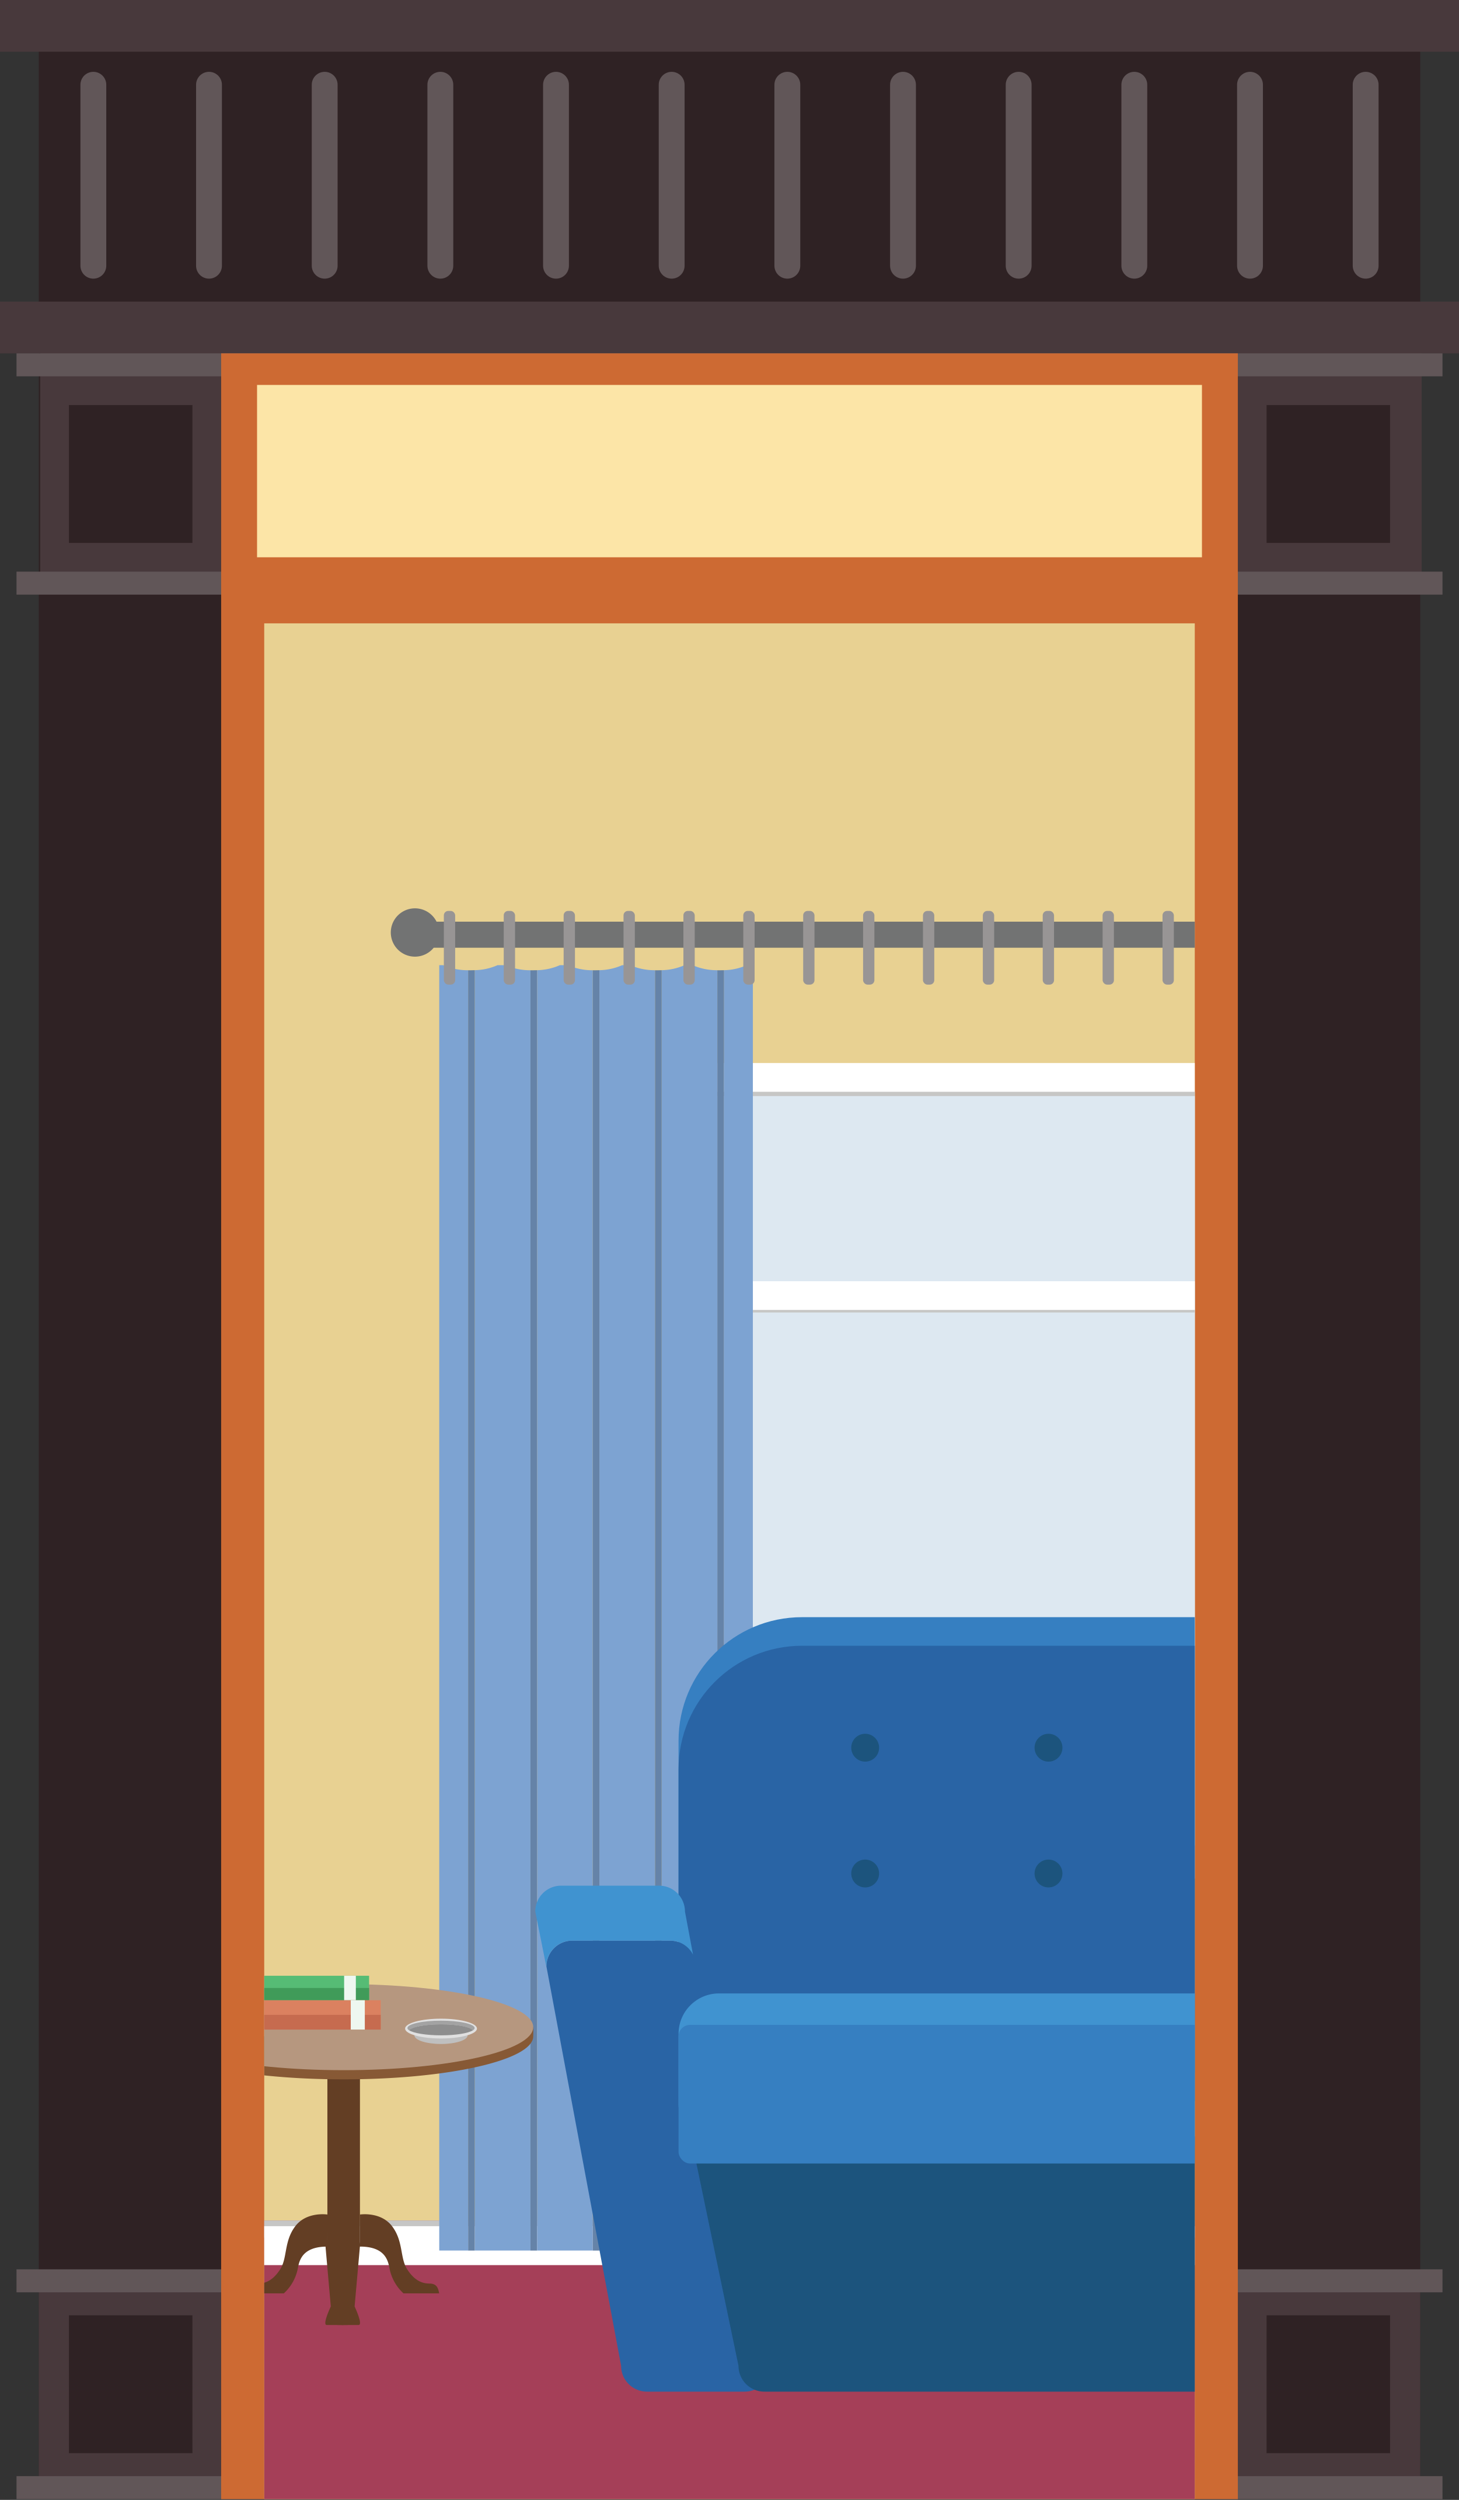 <svg id="Layer_1" data-name="Layer 1" xmlns="http://www.w3.org/2000/svg" xmlns:xlink="http://www.w3.org/1999/xlink" width="179.21mm" height="307.01mm" viewBox="0 0 508 870.26"><rect x="0" y="0" width="508" height="870.26" fill="#333333" stroke="none"/><defs><style>.cls-1,.cls-7{fill:none;}.cls-2{fill:#2f2224;}.cls-3{fill:#48393c;}.cls-4{fill:#615658;}.cls-5{fill:#cd6a33;}.cls-6{fill:#fce5a7;}.cls-7{stroke:#615658;stroke-linecap:round;stroke-miterlimit:10;stroke-width:9px;}.cls-8{fill:#e8d192;}.cls-9{fill:#a53f58;}.cls-10{fill:#c6c6c5;}.cls-11{fill:#fff;}.cls-12{fill:#dde8f1;}.cls-13{clip-path:url(#clip-path);}.cls-14{fill:#7da3d2;}.cls-15{fill:#6583a8;}.cls-16{fill:#727373;}.cls-17{fill:#989595;}.cls-18{clip-path:url(#clip-path-2);}.cls-19{fill:#367fc1;}.cls-20{fill:#2964a5;}.cls-21{fill:#1c547d;}.cls-22{fill:#4093d0;}.cls-23{clip-path:url(#clip-path-3);}.cls-24{fill:#633e24;}.cls-25{fill:#875935;}.cls-26{fill:#b6977f;}.cls-27{fill:#56bc75;}.cls-28{fill:#409b59;}.cls-29{fill:#eef7f0;}.cls-30{fill:#db8160;}.cls-31{fill:#c66b4f;}.cls-32{fill:#bfbfbf;}.cls-33{fill:#e0e0e0;}.cls-34{fill:#a3a3a3;}.cls-35{fill:#8e8e8e;}</style><clipPath id="clip-path"><rect class="cls-1" x="92" y="217" width="324" height="653"/></clipPath><clipPath id="clip-path-2"><rect class="cls-1" x="92" y="504.87" width="324" height="344.68"/></clipPath><clipPath id="clip-path-3"><rect class="cls-1" x="92" y="650.57" width="103.56" height="170.93"/></clipPath></defs><title>Imagery</title><rect class="cls-2" x="13.5" y="14" width="481" height="852"/><rect class="cls-3" width="508" height="18"/><rect class="cls-3" x="14" y="114" width="481" height="89"/><rect class="cls-3" y="105" width="508" height="18"/><rect class="cls-4" x="5.75" y="123" width="496.5" height="8"/><rect class="cls-4" x="5.75" y="199" width="496.5" height="8"/><rect class="cls-3" x="13.5" y="794" width="481" height="72"/><rect class="cls-4" x="5.75" y="790" width="496.5" height="8"/><rect class="cls-4" x="5.75" y="862" width="496.5" height="8"/><rect class="cls-5" x="77" y="123" width="354" height="747"/><rect class="cls-6" x="89.5" y="134" width="329" height="60"/><rect class="cls-2" x="21.5" y="143.5" width="48" height="43" transform="translate(210.5 119.5) rotate(90)"/><rect class="cls-2" x="438.5" y="143.5" width="48" height="43" transform="translate(627.5 -297.5) rotate(90)"/><rect class="cls-2" x="21.5" y="808.5" width="48" height="43" transform="translate(875.5 784.5) rotate(90)"/><rect class="cls-2" x="438.5" y="808.5" width="48" height="43" transform="translate(1292.5 367.5) rotate(90)"/><line class="cls-7" x1="32.5" y1="29.5" x2="32.5" y2="92.5"/><line class="cls-7" x1="72.77" y1="29.5" x2="72.77" y2="92.5"/><line class="cls-7" x1="113.05" y1="29.5" x2="113.05" y2="92.5"/><line class="cls-7" x1="153.32" y1="29.5" x2="153.32" y2="92.5"/><line class="cls-7" x1="193.59" y1="29.5" x2="193.59" y2="92.5"/><line class="cls-7" x1="233.86" y1="29.5" x2="233.86" y2="92.5"/><line class="cls-7" x1="274.14" y1="29.5" x2="274.14" y2="92.5"/><line class="cls-7" x1="314.41" y1="29.5" x2="314.41" y2="92.5"/><line class="cls-7" x1="354.68" y1="29.5" x2="354.68" y2="92.5"/><line class="cls-7" x1="394.95" y1="29.5" x2="394.95" y2="92.5"/><line class="cls-7" x1="435.23" y1="29.5" x2="435.23" y2="92.5"/><line class="cls-7" x1="475.5" y1="29.5" x2="475.5" y2="92.5"/><rect class="cls-8" x="92" y="217" width="324" height="653"/><rect class="cls-9" x="92" y="773" width="324" height="97"/><rect class="cls-10" x="92" y="773" width="324" height="5.93"/><rect class="cls-11" x="92" y="774.98" width="324" height="13.55"/><rect class="cls-11" x="237.77" y="370.06" width="178.23" height="283.91"/><rect class="cls-10" x="199.93" y="427.91" width="263.92" height="168.23" transform="translate(843.91 180.14) rotate(90)"/><rect class="cls-12" x="249.27" y="381.56" width="166.73" height="260.92"/><rect class="cls-10" x="262.14" y="447" width="153.86" height="9.9"/><rect class="cls-11" x="262.14" y="446.02" width="153.86" height="10"/><g class="cls-13"><path class="cls-14" d="M490.53,336h-2.84a20.27,20.27,0,0,1-7.9,1.73V783.46h19.38V337.76A21.26,21.26,0,0,1,490.53,336Z"/><path class="cls-14" d="M468.83,336h-1.42V783.46h10.07V337.76A21.31,21.31,0,0,1,468.83,336Z"/><path class="cls-14" d="M512.23,336h-2.84a20.44,20.44,0,0,1-7.91,1.74V783.46h19.38V337.76A21.21,21.21,0,0,1,512.23,336Z"/><path class="cls-15" d="M478.26,337.77h-.78v445.7h2.31V337.73C479.29,337.76,478.78,337.77,478.26,337.77Z"/><path class="cls-15" d="M500,337.77h-.79v445.7h2.31V337.74C501,337.76,500.48,337.77,500,337.77Z"/><path class="cls-16" d="M591.56,329.93a8.31,8.31,0,0,0,1.88-5.29,8.41,8.41,0,0,0-15.91-3.79H152a8.41,8.41,0,1,0-1,9.08H578.5a8.39,8.39,0,0,0,13.06,0Z"/><path class="cls-14" d="M219.46,336h-2.84a20.59,20.59,0,0,1-7.92,1.74V783.46h19.37V337.75A21.12,21.12,0,0,1,219.46,336Z"/><path class="cls-14" d="M176.06,336h-2.84a20.31,20.31,0,0,1-7.9,1.73V783.46H184.7V337.76A21.22,21.22,0,0,1,176.06,336Z"/><path class="cls-14" d="M154.35,336h-1.41V783.46H163V337.76A21.4,21.4,0,0,1,154.35,336Z"/><path class="cls-14" d="M197.76,336h-2.84a20.53,20.53,0,0,1-7.91,1.74V783.46h19.37V337.76A21.15,21.15,0,0,1,197.76,336Z"/><path class="cls-14" d="M262.14,336H260a20.48,20.48,0,0,1-7.95,1.74V783.46h10.07Z"/><path class="cls-14" d="M241.16,336h-2.84a20.61,20.61,0,0,1-7.94,1.74V783.46h19.38V337.75A21.1,21.1,0,0,1,241.16,336Z"/><path class="cls-15" d="M163.79,337.77H163v445.7h2.31V337.73C164.82,337.76,164.31,337.77,163.79,337.77Z"/><path class="cls-15" d="M250.59,337.77l-.83,0V783.46h2.31V337.74C251.58,337.76,251.09,337.77,250.59,337.77Z"/><path class="cls-15" d="M228.89,337.77l-.82,0V783.46h2.31V337.74C229.89,337.76,229.39,337.77,228.89,337.77Z"/><path class="cls-15" d="M207.19,337.77h-.81v445.7h2.32V337.74C208.2,337.76,207.7,337.77,207.19,337.77Z"/><path class="cls-15" d="M185.49,337.77h-.79v445.7H187V337.74C186.51,337.76,186,337.77,185.49,337.77Z"/><rect class="cls-17" x="154.54" y="317.11" width="3.94" height="25.65" rx="1.54"/><rect class="cls-17" x="175.39" y="317.11" width="3.94" height="25.65" rx="1.54"/><rect class="cls-17" x="196.25" y="317.11" width="3.94" height="25.65" rx="1.54"/><rect class="cls-17" x="217.1" y="317.11" width="3.94" height="25.65" rx="1.54"/><rect class="cls-17" x="237.95" y="317.11" width="3.94" height="25.65" rx="1.54"/><rect class="cls-17" x="258.8" y="317.11" width="3.94" height="25.65" rx="1.54"/><rect class="cls-17" x="279.65" y="317.11" width="3.94" height="25.65" rx="1.54"/><rect class="cls-17" x="300.51" y="317.11" width="3.94" height="25.65" rx="1.54"/><rect class="cls-17" x="321.36" y="317.11" width="3.94" height="25.65" rx="1.54"/><rect class="cls-17" x="342.21" y="317.11" width="3.94" height="25.65" rx="1.54"/><rect class="cls-17" x="363.06" y="317.11" width="3.94" height="25.65" rx="1.54"/><rect class="cls-17" x="383.91" y="317.11" width="3.94" height="25.65" rx="1.54"/><rect class="cls-17" x="404.77" y="317.11" width="3.94" height="25.65" rx="1.54"/><rect class="cls-17" x="425.62" y="317.11" width="3.94" height="25.65" rx="1.54"/><rect class="cls-17" x="446.47" y="317.11" width="3.94" height="25.65" rx="1.54"/><rect class="cls-17" x="467.32" y="317.11" width="3.94" height="25.65" rx="1.54"/><rect class="cls-17" x="488.17" y="317.11" width="3.94" height="25.65" rx="1.54"/></g><g class="cls-18"><rect class="cls-19" x="236.26" y="562.97" width="396.77" height="158.55" rx="43"/><rect class="cls-20" x="236.26" y="572.92" width="396.77" height="158.55" rx="43"/><path class="cls-20" d="M259.34,832.58H225.26a9,9,0,0,1-9-9l-26-139a9,9,0,0,1,9-9H233.3a9,9,0,0,1,9,9l26,139A9,9,0,0,1,259.34,832.58Z"/><path class="cls-21" d="M600.64,832.58H266.13a9,9,0,0,1-9-9l-14.74-70.85a9,9,0,0,1,9-9H600.64a9,9,0,0,1,9,9v70.85A9,9,0,0,1,600.64,832.58Z"/><path class="cls-22" d="M199.21,675.56H233.3a9,9,0,0,1,8,4.88l-2.81-15a9,9,0,0,0-9-9H195.38a9,9,0,0,0-9,9l3.83,19.15A9,9,0,0,1,199.21,675.56Z"/><rect class="cls-22" x="429.64" y="693.95" width="193.79" height="52.85" rx="14.07"/><rect class="cls-22" x="236.26" y="693.95" width="193.79" height="52.85" rx="14.07"/><rect class="cls-19" x="236.26" y="704.9" width="193.79" height="48.26" rx="4"/><rect class="cls-19" x="429.64" y="704.9" width="193.79" height="48.26" rx="4"/><circle class="cls-21" cx="301.24" cy="608.41" r="4.85"/><circle class="cls-21" cx="365.07" cy="608.41" r="4.85"/><circle class="cls-21" cx="301.24" cy="652.2" r="4.85"/><circle class="cls-21" cx="365.07" cy="652.2" r="4.85"/><circle class="cls-21" cx="494.62" cy="608.41" r="4.85"/><circle class="cls-21" cx="494.62" cy="652.2" r="4.85"/></g><g class="cls-23"><rect class="cls-24" x="113.99" y="717.07" width="11.34" height="65.05"/><path class="cls-24" d="M125.33,770.92s7.24-1.13,11.2,4.09,2.7,11,5.22,14.94,5.22,5,7.74,5,3.06,1.44,3.42,3.42H140.49a15.92,15.92,0,0,1-4.86-8.64c-.53-3-1.7-7.65-10.3-7.65Z"/><path class="cls-24" d="M114,770.92s-7.24-1.13-11.2,4.09-2.7,11-5.22,14.94-5.22,5-7.74,5-3.06,1.44-3.42,3.42H98.83a15.92,15.92,0,0,0,4.86-8.64c.53-3,1.7-7.65,10.3-7.65Z"/><path class="cls-24" d="M120.83,809.38h-3a2.28,2.28,0,0,1-2.28-2.26l-2.27-25.7a2.27,2.27,0,0,1,2.27-2.27h7.55a2.27,2.27,0,0,1,2.27,2.27l-2.27,25.7A2.27,2.27,0,0,1,120.83,809.38Z"/><path class="cls-24" d="M115.18,802.92s-3.05,6.36-1.45,6.46h5.87Z"/><path class="cls-24" d="M123.47,802.92s3,6.36,1.43,6.46H119Z"/><path class="cls-25" d="M53.66,708.86c0,8.27,29.55,15,66,15,36.28,0,65.72-6.65,66-14.87a.41.41,0,0,0,0-.11s.09-2.39,0-3.17-2.16-.27-2.16-.27l-2.68,3.48"/><ellipse class="cls-26" cx="119.66" cy="705.69" rx="66" ry="14.98"/><rect class="cls-27" x="58.39" y="687.81" width="70.12" height="8.52" transform="translate(186.9 1384.13) rotate(180)"/><rect class="cls-28" x="58.39" y="692.07" width="70.12" height="4.26" transform="translate(186.9 1388.39) rotate(180)"/><rect class="cls-29" x="119.81" y="687.81" width="4.08" height="8.52" transform="translate(243.71 1384.13) rotate(180)"/><rect class="cls-30" x="48.49" y="696.32" width="84.06" height="10.21" transform="translate(181.05 1402.85) rotate(180)"/><rect class="cls-31" x="48.49" y="701.42" width="84.06" height="5.11" transform="translate(181.05 1407.95) rotate(180)"/><rect class="cls-29" x="122.13" y="696.32" width="4.89" height="10.21" transform="translate(249.15 1402.85) rotate(180)"/></g><ellipse class="cls-32" cx="153.56" cy="708.54" rx="9.27" ry="3.01"/><ellipse class="cls-33" cx="153.56" cy="706.19" rx="12.51" ry="3.45"/><path class="cls-34" d="M165.26,706c0-1.42-5.24-2.57-11.7-2.57s-11.7,1.15-11.7,2.57c0,.28.21.55.59.8.85-1.18,5.5-2.08,11.11-2.08s10.25.9,11.11,2.08C165.05,706.53,165.26,706.26,165.26,706Z"/><path class="cls-35" d="M153.56,704.7c-5.61,0-10.26.9-11.11,2.08,1.53,1,5.92,1.76,11.11,1.76s9.57-.74,11.11-1.76C163.81,705.6,159.17,704.7,153.56,704.7Z"/></svg>